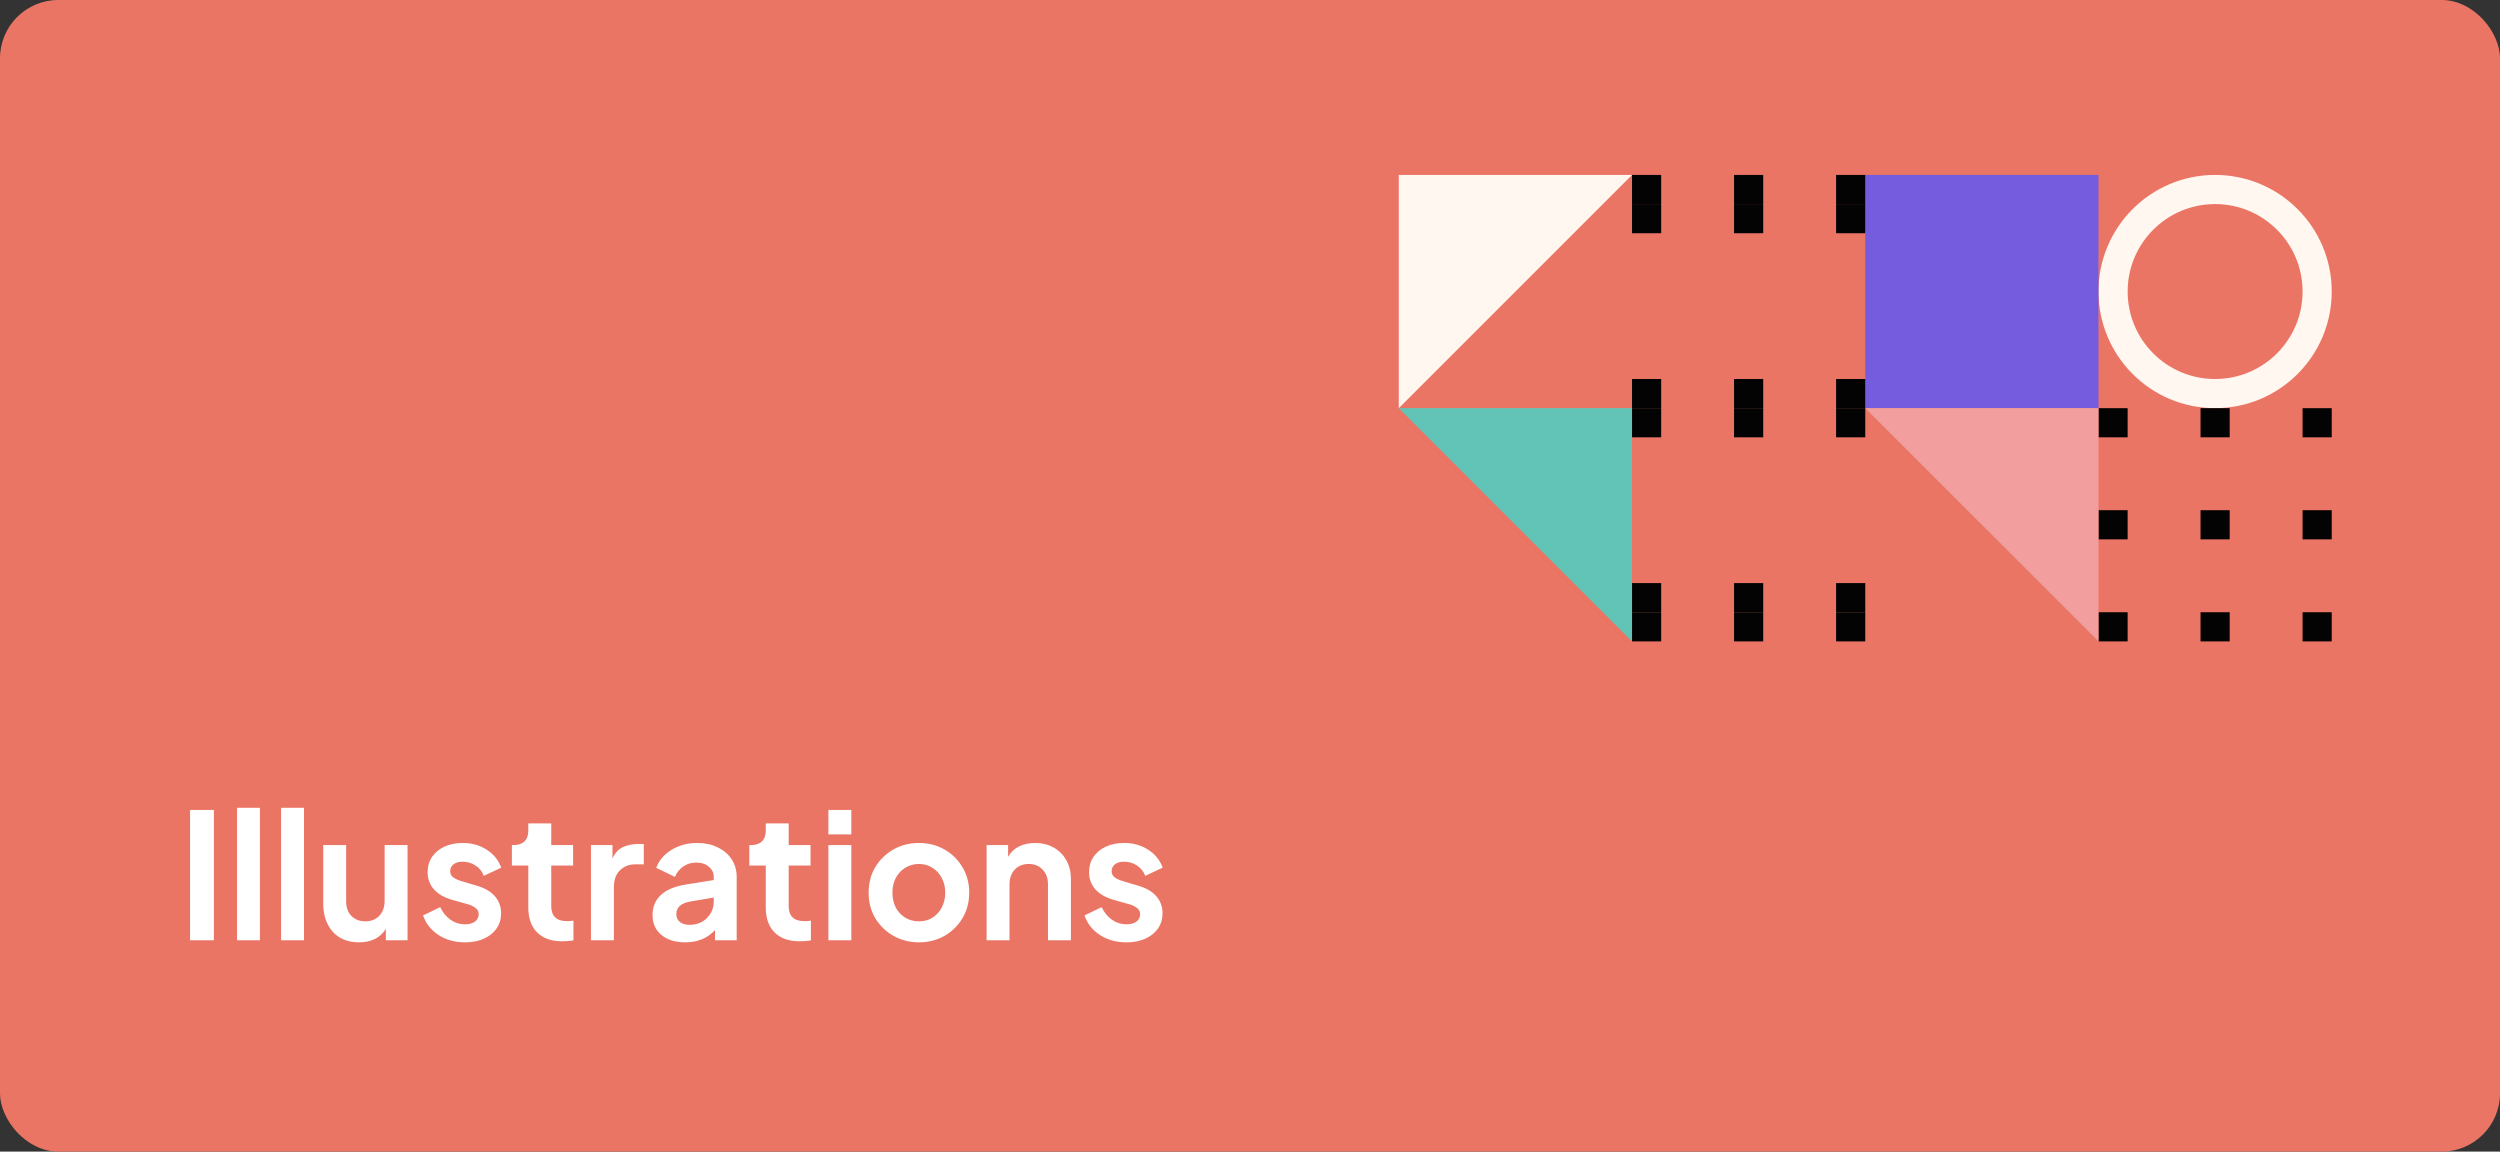 <svg width="343" height="158" viewBox="0 0 343 158" fill="none" xmlns="http://www.w3.org/2000/svg">
<rect x="0" y="0" width="343" height="158" fill="#333333" stroke="none"/>
<g clip-path="url(#clip0_0_75)">
<rect width="343" height="158" rx="8" fill="#EB7565"/>
<circle cx="303.913" cy="40" r="14" stroke="#FFF7F0" stroke-width="4"/>
<rect x="255.913" y="24" width="32" height="32" fill="#755CDE"/>
<rect x="287.913" y="56" width="4" height="4" fill="#030303"/>
<rect x="301.913" y="56" width="4" height="4" fill="#030303"/>
<rect x="315.913" y="56" width="4" height="4" fill="#030303"/>
<rect x="287.913" y="70" width="4" height="4" fill="#030303"/>
<rect x="301.913" y="70" width="4" height="4" fill="#030303"/>
<rect x="315.913" y="70" width="4" height="4" fill="#030303"/>
<rect x="287.913" y="84" width="4" height="4" fill="#030303"/>
<rect x="301.913" y="84" width="4" height="4" fill="#030303"/>
<rect x="315.913" y="84" width="4" height="4" fill="#030303"/>
<path fill-rule="evenodd" clip-rule="evenodd" d="M255.913 56L287.913 88V56H255.913Z" fill="#F39E9E"/>
<rect x="223.913" y="56" width="4" height="4" fill="#030303"/>
<rect x="237.913" y="56" width="4" height="4" fill="#030303"/>
<rect x="251.913" y="56" width="4" height="4" fill="#030303"/>
<rect x="223.913" y="80" width="4" height="4" fill="#030303"/>
<rect x="237.913" y="80" width="4" height="4" fill="#030303"/>
<rect x="251.913" y="80" width="4" height="4" fill="#030303"/>
<rect x="223.913" y="84" width="4" height="4" fill="#030303"/>
<rect x="237.913" y="84" width="4" height="4" fill="#030303"/>
<rect x="251.913" y="84" width="4" height="4" fill="#030303"/>
<rect x="223.913" y="24" width="4" height="4" fill="#030303"/>
<rect x="237.913" y="24" width="4" height="4" fill="#030303"/>
<rect x="251.913" y="24" width="4" height="4" fill="#030303"/>
<rect x="223.913" y="28" width="4" height="4" fill="#030303"/>
<rect x="237.913" y="28" width="4" height="4" fill="#030303"/>
<rect x="251.913" y="28" width="4" height="4" fill="#030303"/>
<rect x="223.913" y="52" width="4" height="4" fill="#030303"/>
<rect x="237.913" y="52" width="4" height="4" fill="#030303"/>
<rect x="251.913" y="52" width="4" height="4" fill="#030303"/>
<path fill-rule="evenodd" clip-rule="evenodd" d="M191.913 56L223.913 88V56H191.913Z" fill="#61C4B7"/>
<path fill-rule="evenodd" clip-rule="evenodd" d="M223.913 24L191.913 56V24H223.913Z" fill="#FFF7F0"/>
<path d="M26.078 129H29.342V111.12H26.078V129ZM32.517 129H35.661V110.832H32.517V129ZM38.564 129H41.708V110.832H38.564V129ZM49.267 129.288C50.083 129.288 50.803 129.136 51.426 128.832C52.066 128.512 52.571 128.048 52.938 127.44V129H55.914V115.944H52.77V123.6C52.77 124.464 52.523 125.152 52.026 125.664C51.531 126.16 50.898 126.408 50.13 126.408C49.346 126.408 48.706 126.16 48.211 125.664C47.73 125.168 47.49 124.504 47.49 123.672V115.944H44.346V123.936C44.346 125.536 44.779 126.832 45.642 127.824C46.523 128.8 47.73 129.288 49.267 129.288ZM63.805 129.288C64.797 129.288 65.661 129.12 66.397 128.784C67.133 128.448 67.709 127.984 68.125 127.392C68.541 126.784 68.749 126.088 68.749 125.304C68.749 124.392 68.461 123.608 67.885 122.952C67.309 122.296 66.477 121.816 65.389 121.512L63.301 120.888C62.853 120.76 62.485 120.592 62.197 120.384C61.909 120.176 61.765 119.888 61.765 119.52C61.765 119.136 61.917 118.824 62.221 118.584C62.525 118.344 62.941 118.224 63.469 118.224C64.125 118.224 64.717 118.4 65.245 118.752C65.789 119.104 66.165 119.576 66.373 120.168L68.773 119.04C68.373 117.984 67.701 117.16 66.757 116.568C65.813 115.96 64.725 115.656 63.493 115.656C62.549 115.656 61.709 115.824 60.973 116.16C60.253 116.496 59.685 116.968 59.269 117.576C58.869 118.168 58.669 118.864 58.669 119.664C58.669 120.56 58.949 121.336 59.509 121.992C60.085 122.648 60.925 123.136 62.029 123.456L64.165 124.056C64.581 124.168 64.933 124.336 65.221 124.56C65.525 124.768 65.677 125.056 65.677 125.424C65.677 125.856 65.501 126.2 65.149 126.456C64.813 126.696 64.365 126.816 63.805 126.816C63.069 126.816 62.405 126.608 61.813 126.192C61.221 125.776 60.749 125.2 60.397 124.464L58.045 125.592C58.429 126.712 59.133 127.608 60.157 128.28C61.197 128.952 62.413 129.288 63.805 129.288ZM77.117 129.144C77.645 129.144 78.165 129.104 78.677 129.024V126.312C78.373 126.36 78.093 126.384 77.837 126.384C77.069 126.384 76.509 126.208 76.157 125.856C75.805 125.504 75.629 125 75.629 124.344V118.752H78.629V115.944H75.629V112.968H72.485V113.976C72.485 114.616 72.309 115.104 71.957 115.44C71.605 115.776 71.109 115.944 70.469 115.944H70.229V118.752H72.485V124.512C72.485 125.968 72.885 127.104 73.685 127.92C74.501 128.736 75.645 129.144 77.117 129.144ZM81.079 129H84.223V121.728C84.223 120.736 84.495 119.968 85.039 119.424C85.599 118.864 86.319 118.584 87.199 118.584H88.327V115.8H87.559C86.759 115.8 86.055 115.944 85.447 116.232C84.839 116.52 84.367 117.04 84.031 117.792V115.944H81.079V129ZM94.016 129.288C95.712 129.288 97.072 128.728 98.096 127.608V129H101.072V120.312C101.072 119.4 100.84 118.592 100.376 117.888C99.912 117.184 99.272 116.64 98.456 116.256C97.656 115.856 96.72 115.656 95.648 115.656C94.336 115.656 93.168 115.968 92.144 116.592C91.12 117.216 90.416 118.04 90.032 119.064L92.6 120.312C92.84 119.72 93.216 119.248 93.728 118.896C94.24 118.528 94.84 118.344 95.528 118.344C96.248 118.344 96.824 118.536 97.256 118.92C97.704 119.288 97.928 119.752 97.928 120.312V120.744L94.04 121.368C92.504 121.624 91.368 122.112 90.632 122.832C89.896 123.552 89.528 124.456 89.528 125.544C89.528 126.696 89.936 127.608 90.752 128.28C91.568 128.952 92.656 129.288 94.016 129.288ZM92.792 125.424C92.792 124.512 93.408 123.936 94.64 123.696L97.928 123.144V123.672C97.928 124.568 97.616 125.328 96.992 125.952C96.384 126.576 95.584 126.888 94.592 126.888C94.064 126.888 93.632 126.76 93.296 126.504C92.96 126.232 92.792 125.872 92.792 125.424ZM109.695 129.144C110.223 129.144 110.743 129.104 111.255 129.024V126.312C110.951 126.36 110.671 126.384 110.415 126.384C109.647 126.384 109.087 126.208 108.735 125.856C108.383 125.504 108.207 125 108.207 124.344V118.752H111.207V115.944H108.207V112.968H105.063V113.976C105.063 114.616 104.887 115.104 104.535 115.44C104.183 115.776 103.687 115.944 103.047 115.944H102.807V118.752H105.063V124.512C105.063 125.968 105.463 127.104 106.263 127.92C107.079 128.736 108.223 129.144 109.695 129.144ZM113.657 114.48H116.801V111.12H113.657V114.48ZM113.657 129H116.801V115.944H113.657V129ZM126.088 129.288C127.352 129.288 128.504 129 129.544 128.424C130.584 127.832 131.416 127.024 132.04 126C132.664 124.96 132.976 123.784 132.976 122.472C132.976 121.16 132.664 119.992 132.04 118.968C131.432 117.944 130.608 117.136 129.568 116.544C128.528 115.952 127.368 115.656 126.088 115.656C124.792 115.656 123.624 115.952 122.584 116.544C121.544 117.136 120.712 117.944 120.088 118.968C119.48 119.992 119.176 121.16 119.176 122.472C119.176 123.784 119.48 124.952 120.088 125.976C120.712 127 121.544 127.808 122.584 128.4C123.64 128.992 124.808 129.288 126.088 129.288ZM126.088 126.408C125.384 126.408 124.752 126.24 124.192 125.904C123.648 125.568 123.216 125.104 122.896 124.512C122.592 123.904 122.44 123.224 122.44 122.472C122.44 121.72 122.592 121.048 122.896 120.456C123.216 119.864 123.648 119.4 124.192 119.064C124.752 118.712 125.384 118.536 126.088 118.536C126.792 118.536 127.408 118.712 127.936 119.064C128.48 119.4 128.904 119.864 129.208 120.456C129.528 121.048 129.688 121.72 129.688 122.472C129.688 123.224 129.528 123.904 129.208 124.512C128.904 125.104 128.48 125.568 127.936 125.904C127.408 126.24 126.792 126.408 126.088 126.408ZM135.36 129H138.504V121.344C138.504 120.496 138.744 119.816 139.224 119.304C139.72 118.792 140.36 118.536 141.144 118.536C141.928 118.536 142.56 118.792 143.04 119.304C143.536 119.8 143.784 120.48 143.784 121.344V129H146.928V120.6C146.928 119.624 146.72 118.768 146.304 118.032C145.888 117.28 145.304 116.696 144.552 116.28C143.816 115.864 142.968 115.656 142.008 115.656C141.192 115.656 140.456 115.816 139.8 116.136C139.16 116.456 138.664 116.928 138.312 117.552V115.944H135.36V129ZM154.555 129.288C155.547 129.288 156.411 129.12 157.147 128.784C157.883 128.448 158.459 127.984 158.875 127.392C159.291 126.784 159.499 126.088 159.499 125.304C159.499 124.392 159.211 123.608 158.635 122.952C158.059 122.296 157.227 121.816 156.139 121.512L154.051 120.888C153.603 120.76 153.235 120.592 152.947 120.384C152.659 120.176 152.515 119.888 152.515 119.52C152.515 119.136 152.667 118.824 152.971 118.584C153.275 118.344 153.691 118.224 154.219 118.224C154.875 118.224 155.467 118.4 155.995 118.752C156.539 119.104 156.915 119.576 157.123 120.168L159.523 119.04C159.123 117.984 158.451 117.16 157.507 116.568C156.563 115.96 155.475 115.656 154.243 115.656C153.299 115.656 152.459 115.824 151.723 116.16C151.003 116.496 150.435 116.968 150.019 117.576C149.619 118.168 149.419 118.864 149.419 119.664C149.419 120.56 149.699 121.336 150.259 121.992C150.835 122.648 151.675 123.136 152.779 123.456L154.915 124.056C155.331 124.168 155.683 124.336 155.971 124.56C156.275 124.768 156.427 125.056 156.427 125.424C156.427 125.856 156.251 126.2 155.899 126.456C155.563 126.696 155.115 126.816 154.555 126.816C153.819 126.816 153.155 126.608 152.563 126.192C151.971 125.776 151.499 125.2 151.147 124.464L148.795 125.592C149.179 126.712 149.883 127.608 150.907 128.28C151.947 128.952 153.163 129.288 154.555 129.288Z" fill="white"/>
</g>
<defs>
<clipPath id="clip0_0_75">
<rect width="343" height="158" fill="white"/>
</clipPath>
</defs>
</svg>
